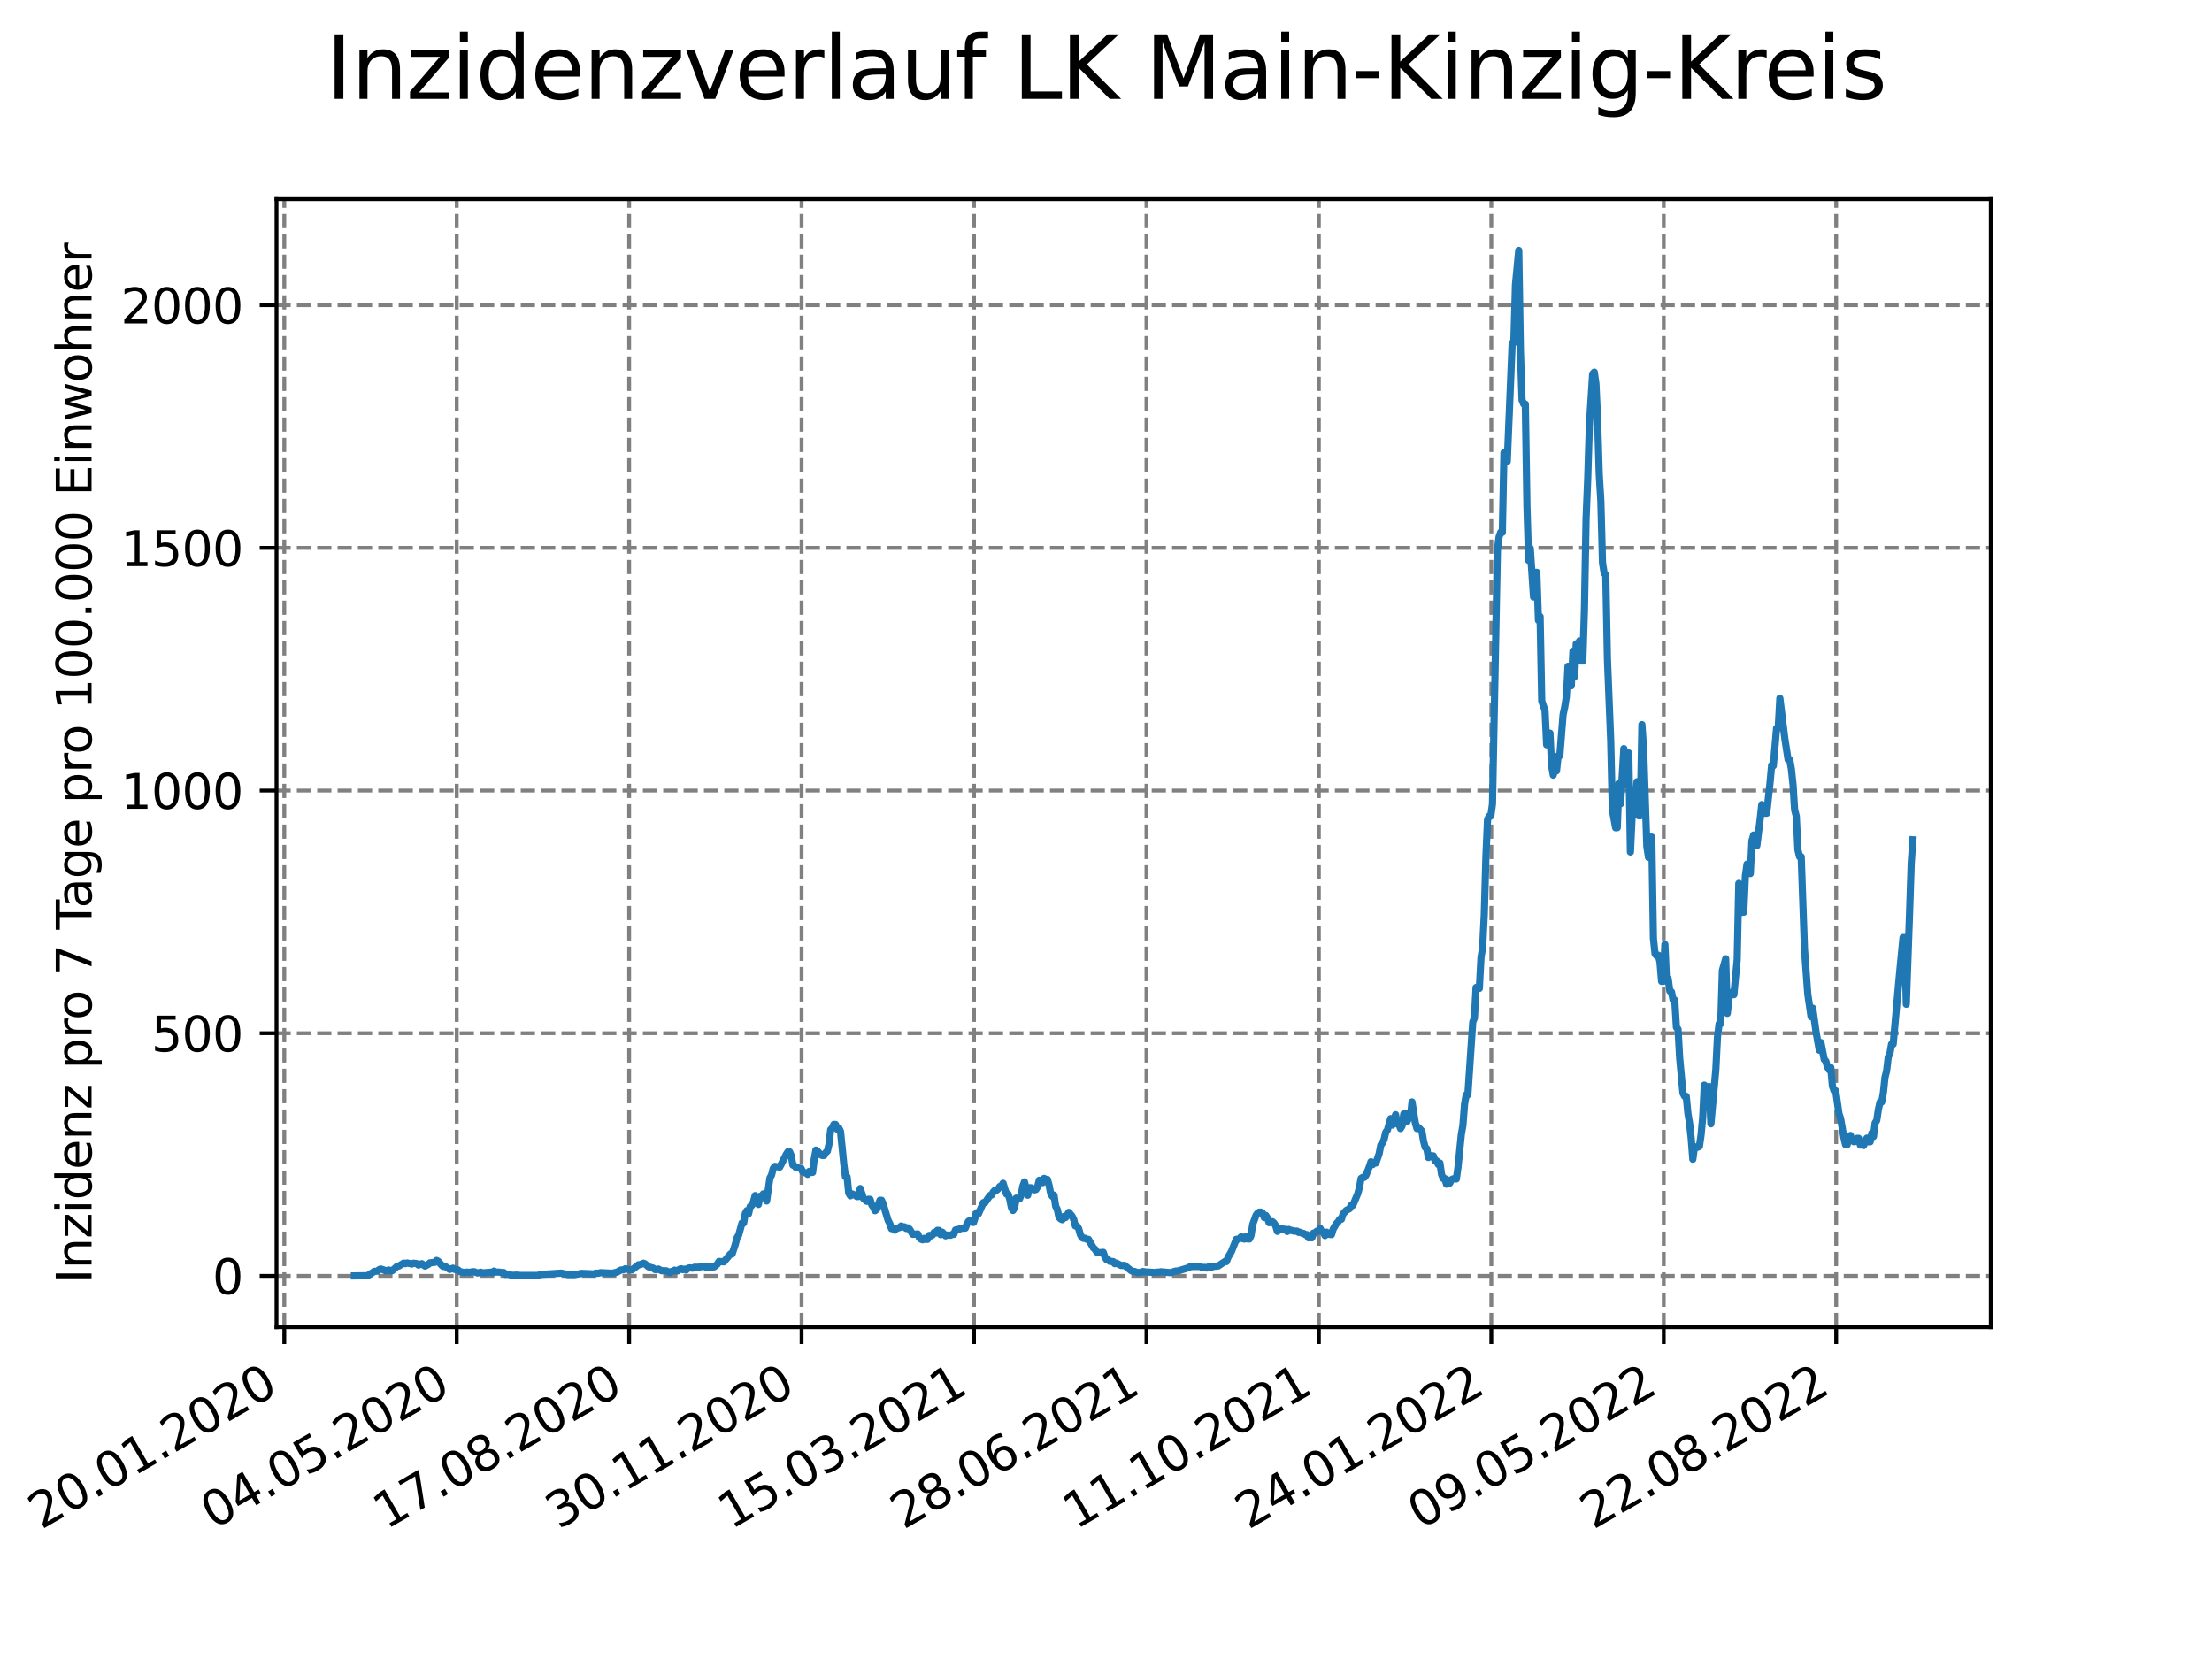 <?xml version="1.0" encoding="utf-8" standalone="no"?>
<!DOCTYPE svg PUBLIC "-//W3C//DTD SVG 1.1//EN"
  "http://www.w3.org/Graphics/SVG/1.1/DTD/svg11.dtd">
<svg xmlns:xlink="http://www.w3.org/1999/xlink" width="460.8pt" height="345.6pt" viewBox="0 0 460.8 345.6" xmlns="http://www.w3.org/2000/svg" version="1.1">
 <defs>
  <style type="text/css">*{stroke-linejoin: round; stroke-linecap: butt}</style>
 </defs>
 <g id="figure_1">
  <g id="patch_1">
   <path d="M 0 345.6 
L 460.8 345.6 
L 460.8 0 
L 0 0 
z
" style="fill: #ffffff"/>
  </g>
  <g id="axes_1">
   <g id="patch_2">
    <path d="M 57.6 276.48 
L 414.72 276.48 
L 414.72 41.472 
L 57.6 41.472 
z
" style="fill: #ffffff"/>
   </g>
   <g id="matplotlib.axis_1">
    <g id="xtick_1">
     <g id="line2d_1">
      <path d="M 59.222 276.48 
L 59.222 41.472 
" clip-path="url(#pcf0bf8d768)" style="fill: none; stroke-dasharray: 2.96,1.28; stroke-dashoffset: 0; stroke: #808080; stroke-width: 0.8"/>
     </g>
     <g id="line2d_2">
      <defs>
       <path id="me03196c06f" d="M 0 0 
L 0 3.5 
" style="stroke: #000000; stroke-width: 0.8"/>
      </defs>
      <g>
       <use xlink:href="#me03196c06f" x="59.222" y="276.48" style="stroke: #000000; stroke-width: 0.8"/>
      </g>
     </g>
     <g id="text_1">
      <!-- 20.01.2020 -->
      <g transform="translate(8.597 318.689) rotate(-30) scale(0.1 -0.1)">
       <defs>
        <path id="DejaVuSans-32" d="M 1228 531 
L 3431 531 
L 3431 0 
L 469 0 
L 469 531 
Q 828 903 1448 1529 
Q 2069 2156 2228 2338 
Q 2531 2678 2651 2914 
Q 2772 3150 2772 3378 
Q 2772 3750 2511 3984 
Q 2250 4219 1831 4219 
Q 1534 4219 1204 4116 
Q 875 4013 500 3803 
L 500 4441 
Q 881 4594 1212 4672 
Q 1544 4750 1819 4750 
Q 2544 4750 2975 4387 
Q 3406 4025 3406 3419 
Q 3406 3131 3298 2873 
Q 3191 2616 2906 2266 
Q 2828 2175 2409 1742 
Q 1991 1309 1228 531 
z
" transform="scale(0.016)"/>
        <path id="DejaVuSans-30" d="M 2034 4250 
Q 1547 4250 1301 3770 
Q 1056 3291 1056 2328 
Q 1056 1369 1301 889 
Q 1547 409 2034 409 
Q 2525 409 2770 889 
Q 3016 1369 3016 2328 
Q 3016 3291 2770 3770 
Q 2525 4250 2034 4250 
z
M 2034 4750 
Q 2819 4750 3233 4129 
Q 3647 3509 3647 2328 
Q 3647 1150 3233 529 
Q 2819 -91 2034 -91 
Q 1250 -91 836 529 
Q 422 1150 422 2328 
Q 422 3509 836 4129 
Q 1250 4750 2034 4750 
z
" transform="scale(0.016)"/>
        <path id="DejaVuSans-2e" d="M 684 794 
L 1344 794 
L 1344 0 
L 684 0 
L 684 794 
z
" transform="scale(0.016)"/>
        <path id="DejaVuSans-31" d="M 794 531 
L 1825 531 
L 1825 4091 
L 703 3866 
L 703 4441 
L 1819 4666 
L 2450 4666 
L 2450 531 
L 3481 531 
L 3481 0 
L 794 0 
L 794 531 
z
" transform="scale(0.016)"/>
       </defs>
       <use xlink:href="#DejaVuSans-32"/>
       <use xlink:href="#DejaVuSans-30" x="63.623"/>
       <use xlink:href="#DejaVuSans-2e" x="127.246"/>
       <use xlink:href="#DejaVuSans-30" x="159.033"/>
       <use xlink:href="#DejaVuSans-31" x="222.656"/>
       <use xlink:href="#DejaVuSans-2e" x="286.279"/>
       <use xlink:href="#DejaVuSans-32" x="318.066"/>
       <use xlink:href="#DejaVuSans-30" x="381.689"/>
       <use xlink:href="#DejaVuSans-32" x="445.312"/>
       <use xlink:href="#DejaVuSans-30" x="508.936"/>
      </g>
     </g>
    </g>
    <g id="xtick_2">
     <g id="line2d_3">
      <path d="M 95.143 276.48 
L 95.143 41.472 
" clip-path="url(#pcf0bf8d768)" style="fill: none; stroke-dasharray: 2.96,1.28; stroke-dashoffset: 0; stroke: #808080; stroke-width: 0.8"/>
     </g>
     <g id="line2d_4">
      <g>
       <use xlink:href="#me03196c06f" x="95.143" y="276.48" style="stroke: #000000; stroke-width: 0.8"/>
      </g>
     </g>
     <g id="text_2">
      <!-- 04.05.2020 -->
      <g transform="translate(44.518 318.689) rotate(-30) scale(0.1 -0.1)">
       <defs>
        <path id="DejaVuSans-34" d="M 2419 4116 
L 825 1625 
L 2419 1625 
L 2419 4116 
z
M 2253 4666 
L 3047 4666 
L 3047 1625 
L 3713 1625 
L 3713 1100 
L 3047 1100 
L 3047 0 
L 2419 0 
L 2419 1100 
L 313 1100 
L 313 1709 
L 2253 4666 
z
" transform="scale(0.016)"/>
        <path id="DejaVuSans-35" d="M 691 4666 
L 3169 4666 
L 3169 4134 
L 1269 4134 
L 1269 2991 
Q 1406 3038 1543 3061 
Q 1681 3084 1819 3084 
Q 2600 3084 3056 2656 
Q 3513 2228 3513 1497 
Q 3513 744 3044 326 
Q 2575 -91 1722 -91 
Q 1428 -91 1123 -41 
Q 819 9 494 109 
L 494 744 
Q 775 591 1075 516 
Q 1375 441 1709 441 
Q 2250 441 2565 725 
Q 2881 1009 2881 1497 
Q 2881 1984 2565 2268 
Q 2250 2553 1709 2553 
Q 1456 2553 1204 2497 
Q 953 2441 691 2322 
L 691 4666 
z
" transform="scale(0.016)"/>
       </defs>
       <use xlink:href="#DejaVuSans-30"/>
       <use xlink:href="#DejaVuSans-34" x="63.623"/>
       <use xlink:href="#DejaVuSans-2e" x="127.246"/>
       <use xlink:href="#DejaVuSans-30" x="159.033"/>
       <use xlink:href="#DejaVuSans-35" x="222.656"/>
       <use xlink:href="#DejaVuSans-2e" x="286.279"/>
       <use xlink:href="#DejaVuSans-32" x="318.066"/>
       <use xlink:href="#DejaVuSans-30" x="381.689"/>
       <use xlink:href="#DejaVuSans-32" x="445.312"/>
       <use xlink:href="#DejaVuSans-30" x="508.936"/>
      </g>
     </g>
    </g>
    <g id="xtick_3">
     <g id="line2d_5">
      <path d="M 131.063 276.48 
L 131.063 41.472 
" clip-path="url(#pcf0bf8d768)" style="fill: none; stroke-dasharray: 2.96,1.28; stroke-dashoffset: 0; stroke: #808080; stroke-width: 0.8"/>
     </g>
     <g id="line2d_6">
      <g>
       <use xlink:href="#me03196c06f" x="131.063" y="276.48" style="stroke: #000000; stroke-width: 0.8"/>
      </g>
     </g>
     <g id="text_3">
      <!-- 17.08.2020 -->
      <g transform="translate(80.438 318.689) rotate(-30) scale(0.1 -0.1)">
       <defs>
        <path id="DejaVuSans-37" d="M 525 4666 
L 3525 4666 
L 3525 4397 
L 1831 0 
L 1172 0 
L 2766 4134 
L 525 4134 
L 525 4666 
z
" transform="scale(0.016)"/>
        <path id="DejaVuSans-38" d="M 2034 2216 
Q 1584 2216 1326 1975 
Q 1069 1734 1069 1313 
Q 1069 891 1326 650 
Q 1584 409 2034 409 
Q 2484 409 2743 651 
Q 3003 894 3003 1313 
Q 3003 1734 2745 1975 
Q 2488 2216 2034 2216 
z
M 1403 2484 
Q 997 2584 770 2862 
Q 544 3141 544 3541 
Q 544 4100 942 4425 
Q 1341 4750 2034 4750 
Q 2731 4750 3128 4425 
Q 3525 4100 3525 3541 
Q 3525 3141 3298 2862 
Q 3072 2584 2669 2484 
Q 3125 2378 3379 2068 
Q 3634 1759 3634 1313 
Q 3634 634 3220 271 
Q 2806 -91 2034 -91 
Q 1263 -91 848 271 
Q 434 634 434 1313 
Q 434 1759 690 2068 
Q 947 2378 1403 2484 
z
M 1172 3481 
Q 1172 3119 1398 2916 
Q 1625 2713 2034 2713 
Q 2441 2713 2670 2916 
Q 2900 3119 2900 3481 
Q 2900 3844 2670 4047 
Q 2441 4250 2034 4250 
Q 1625 4250 1398 4047 
Q 1172 3844 1172 3481 
z
" transform="scale(0.016)"/>
       </defs>
       <use xlink:href="#DejaVuSans-31"/>
       <use xlink:href="#DejaVuSans-37" x="63.623"/>
       <use xlink:href="#DejaVuSans-2e" x="127.246"/>
       <use xlink:href="#DejaVuSans-30" x="159.033"/>
       <use xlink:href="#DejaVuSans-38" x="222.656"/>
       <use xlink:href="#DejaVuSans-2e" x="286.279"/>
       <use xlink:href="#DejaVuSans-32" x="318.066"/>
       <use xlink:href="#DejaVuSans-30" x="381.689"/>
       <use xlink:href="#DejaVuSans-32" x="445.312"/>
       <use xlink:href="#DejaVuSans-30" x="508.936"/>
      </g>
     </g>
    </g>
    <g id="xtick_4">
     <g id="line2d_7">
      <path d="M 166.984 276.48 
L 166.984 41.472 
" clip-path="url(#pcf0bf8d768)" style="fill: none; stroke-dasharray: 2.96,1.28; stroke-dashoffset: 0; stroke: #808080; stroke-width: 0.8"/>
     </g>
     <g id="line2d_8">
      <g>
       <use xlink:href="#me03196c06f" x="166.984" y="276.48" style="stroke: #000000; stroke-width: 0.8"/>
      </g>
     </g>
     <g id="text_4">
      <!-- 30.11.2020 -->
      <g transform="translate(116.359 318.689) rotate(-30) scale(0.1 -0.1)">
       <defs>
        <path id="DejaVuSans-33" d="M 2597 2516 
Q 3050 2419 3304 2112 
Q 3559 1806 3559 1356 
Q 3559 666 3084 287 
Q 2609 -91 1734 -91 
Q 1441 -91 1130 -33 
Q 819 25 488 141 
L 488 750 
Q 750 597 1062 519 
Q 1375 441 1716 441 
Q 2309 441 2620 675 
Q 2931 909 2931 1356 
Q 2931 1769 2642 2001 
Q 2353 2234 1838 2234 
L 1294 2234 
L 1294 2753 
L 1863 2753 
Q 2328 2753 2575 2939 
Q 2822 3125 2822 3475 
Q 2822 3834 2567 4026 
Q 2313 4219 1838 4219 
Q 1578 4219 1281 4162 
Q 984 4106 628 3988 
L 628 4550 
Q 988 4650 1302 4700 
Q 1616 4750 1894 4750 
Q 2613 4750 3031 4423 
Q 3450 4097 3450 3541 
Q 3450 3153 3228 2886 
Q 3006 2619 2597 2516 
z
" transform="scale(0.016)"/>
       </defs>
       <use xlink:href="#DejaVuSans-33"/>
       <use xlink:href="#DejaVuSans-30" x="63.623"/>
       <use xlink:href="#DejaVuSans-2e" x="127.246"/>
       <use xlink:href="#DejaVuSans-31" x="159.033"/>
       <use xlink:href="#DejaVuSans-31" x="222.656"/>
       <use xlink:href="#DejaVuSans-2e" x="286.279"/>
       <use xlink:href="#DejaVuSans-32" x="318.066"/>
       <use xlink:href="#DejaVuSans-30" x="381.689"/>
       <use xlink:href="#DejaVuSans-32" x="445.312"/>
       <use xlink:href="#DejaVuSans-30" x="508.936"/>
      </g>
     </g>
    </g>
    <g id="xtick_5">
     <g id="line2d_9">
      <path d="M 202.905 276.48 
L 202.905 41.472 
" clip-path="url(#pcf0bf8d768)" style="fill: none; stroke-dasharray: 2.96,1.28; stroke-dashoffset: 0; stroke: #808080; stroke-width: 0.8"/>
     </g>
     <g id="line2d_10">
      <g>
       <use xlink:href="#me03196c06f" x="202.905" y="276.48" style="stroke: #000000; stroke-width: 0.8"/>
      </g>
     </g>
     <g id="text_5">
      <!-- 15.03.2021 -->
      <g transform="translate(152.28 318.689) rotate(-30) scale(0.1 -0.1)">
       <use xlink:href="#DejaVuSans-31"/>
       <use xlink:href="#DejaVuSans-35" x="63.623"/>
       <use xlink:href="#DejaVuSans-2e" x="127.246"/>
       <use xlink:href="#DejaVuSans-30" x="159.033"/>
       <use xlink:href="#DejaVuSans-33" x="222.656"/>
       <use xlink:href="#DejaVuSans-2e" x="286.279"/>
       <use xlink:href="#DejaVuSans-32" x="318.066"/>
       <use xlink:href="#DejaVuSans-30" x="381.689"/>
       <use xlink:href="#DejaVuSans-32" x="445.312"/>
       <use xlink:href="#DejaVuSans-31" x="508.936"/>
      </g>
     </g>
    </g>
    <g id="xtick_6">
     <g id="line2d_11">
      <path d="M 238.826 276.48 
L 238.826 41.472 
" clip-path="url(#pcf0bf8d768)" style="fill: none; stroke-dasharray: 2.96,1.28; stroke-dashoffset: 0; stroke: #808080; stroke-width: 0.8"/>
     </g>
     <g id="line2d_12">
      <g>
       <use xlink:href="#me03196c06f" x="238.826" y="276.48" style="stroke: #000000; stroke-width: 0.8"/>
      </g>
     </g>
     <g id="text_6">
      <!-- 28.06.2021 -->
      <g transform="translate(188.2 318.689) rotate(-30) scale(0.1 -0.1)">
       <defs>
        <path id="DejaVuSans-36" d="M 2113 2584 
Q 1688 2584 1439 2293 
Q 1191 2003 1191 1497 
Q 1191 994 1439 701 
Q 1688 409 2113 409 
Q 2538 409 2786 701 
Q 3034 994 3034 1497 
Q 3034 2003 2786 2293 
Q 2538 2584 2113 2584 
z
M 3366 4563 
L 3366 3988 
Q 3128 4100 2886 4159 
Q 2644 4219 2406 4219 
Q 1781 4219 1451 3797 
Q 1122 3375 1075 2522 
Q 1259 2794 1537 2939 
Q 1816 3084 2150 3084 
Q 2853 3084 3261 2657 
Q 3669 2231 3669 1497 
Q 3669 778 3244 343 
Q 2819 -91 2113 -91 
Q 1303 -91 875 529 
Q 447 1150 447 2328 
Q 447 3434 972 4092 
Q 1497 4750 2381 4750 
Q 2619 4750 2861 4703 
Q 3103 4656 3366 4563 
z
" transform="scale(0.016)"/>
       </defs>
       <use xlink:href="#DejaVuSans-32"/>
       <use xlink:href="#DejaVuSans-38" x="63.623"/>
       <use xlink:href="#DejaVuSans-2e" x="127.246"/>
       <use xlink:href="#DejaVuSans-30" x="159.033"/>
       <use xlink:href="#DejaVuSans-36" x="222.656"/>
       <use xlink:href="#DejaVuSans-2e" x="286.279"/>
       <use xlink:href="#DejaVuSans-32" x="318.066"/>
       <use xlink:href="#DejaVuSans-30" x="381.689"/>
       <use xlink:href="#DejaVuSans-32" x="445.312"/>
       <use xlink:href="#DejaVuSans-31" x="508.936"/>
      </g>
     </g>
    </g>
    <g id="xtick_7">
     <g id="line2d_13">
      <path d="M 274.746 276.48 
L 274.746 41.472 
" clip-path="url(#pcf0bf8d768)" style="fill: none; stroke-dasharray: 2.96,1.28; stroke-dashoffset: 0; stroke: #808080; stroke-width: 0.8"/>
     </g>
     <g id="line2d_14">
      <g>
       <use xlink:href="#me03196c06f" x="274.746" y="276.48" style="stroke: #000000; stroke-width: 0.8"/>
      </g>
     </g>
     <g id="text_7">
      <!-- 11.10.2021 -->
      <g transform="translate(224.121 318.689) rotate(-30) scale(0.1 -0.1)">
       <use xlink:href="#DejaVuSans-31"/>
       <use xlink:href="#DejaVuSans-31" x="63.623"/>
       <use xlink:href="#DejaVuSans-2e" x="127.246"/>
       <use xlink:href="#DejaVuSans-31" x="159.033"/>
       <use xlink:href="#DejaVuSans-30" x="222.656"/>
       <use xlink:href="#DejaVuSans-2e" x="286.279"/>
       <use xlink:href="#DejaVuSans-32" x="318.066"/>
       <use xlink:href="#DejaVuSans-30" x="381.689"/>
       <use xlink:href="#DejaVuSans-32" x="445.312"/>
       <use xlink:href="#DejaVuSans-31" x="508.936"/>
      </g>
     </g>
    </g>
    <g id="xtick_8">
     <g id="line2d_15">
      <path d="M 310.667 276.48 
L 310.667 41.472 
" clip-path="url(#pcf0bf8d768)" style="fill: none; stroke-dasharray: 2.96,1.28; stroke-dashoffset: 0; stroke: #808080; stroke-width: 0.8"/>
     </g>
     <g id="line2d_16">
      <g>
       <use xlink:href="#me03196c06f" x="310.667" y="276.48" style="stroke: #000000; stroke-width: 0.8"/>
      </g>
     </g>
     <g id="text_8">
      <!-- 24.01.2022 -->
      <g transform="translate(260.042 318.689) rotate(-30) scale(0.1 -0.1)">
       <use xlink:href="#DejaVuSans-32"/>
       <use xlink:href="#DejaVuSans-34" x="63.623"/>
       <use xlink:href="#DejaVuSans-2e" x="127.246"/>
       <use xlink:href="#DejaVuSans-30" x="159.033"/>
       <use xlink:href="#DejaVuSans-31" x="222.656"/>
       <use xlink:href="#DejaVuSans-2e" x="286.279"/>
       <use xlink:href="#DejaVuSans-32" x="318.066"/>
       <use xlink:href="#DejaVuSans-30" x="381.689"/>
       <use xlink:href="#DejaVuSans-32" x="445.312"/>
       <use xlink:href="#DejaVuSans-32" x="508.936"/>
      </g>
     </g>
    </g>
    <g id="xtick_9">
     <g id="line2d_17">
      <path d="M 346.588 276.48 
L 346.588 41.472 
" clip-path="url(#pcf0bf8d768)" style="fill: none; stroke-dasharray: 2.96,1.28; stroke-dashoffset: 0; stroke: #808080; stroke-width: 0.8"/>
     </g>
     <g id="line2d_18">
      <g>
       <use xlink:href="#me03196c06f" x="346.588" y="276.48" style="stroke: #000000; stroke-width: 0.8"/>
      </g>
     </g>
     <g id="text_9">
      <!-- 09.05.2022 -->
      <g transform="translate(295.962 318.689) rotate(-30) scale(0.1 -0.1)">
       <defs>
        <path id="DejaVuSans-39" d="M 703 97 
L 703 672 
Q 941 559 1184 500 
Q 1428 441 1663 441 
Q 2288 441 2617 861 
Q 2947 1281 2994 2138 
Q 2813 1869 2534 1725 
Q 2256 1581 1919 1581 
Q 1219 1581 811 2004 
Q 403 2428 403 3163 
Q 403 3881 828 4315 
Q 1253 4750 1959 4750 
Q 2769 4750 3195 4129 
Q 3622 3509 3622 2328 
Q 3622 1225 3098 567 
Q 2575 -91 1691 -91 
Q 1453 -91 1209 -44 
Q 966 3 703 97 
z
M 1959 2075 
Q 2384 2075 2632 2365 
Q 2881 2656 2881 3163 
Q 2881 3666 2632 3958 
Q 2384 4250 1959 4250 
Q 1534 4250 1286 3958 
Q 1038 3666 1038 3163 
Q 1038 2656 1286 2365 
Q 1534 2075 1959 2075 
z
" transform="scale(0.016)"/>
       </defs>
       <use xlink:href="#DejaVuSans-30"/>
       <use xlink:href="#DejaVuSans-39" x="63.623"/>
       <use xlink:href="#DejaVuSans-2e" x="127.246"/>
       <use xlink:href="#DejaVuSans-30" x="159.033"/>
       <use xlink:href="#DejaVuSans-35" x="222.656"/>
       <use xlink:href="#DejaVuSans-2e" x="286.279"/>
       <use xlink:href="#DejaVuSans-32" x="318.066"/>
       <use xlink:href="#DejaVuSans-30" x="381.689"/>
       <use xlink:href="#DejaVuSans-32" x="445.312"/>
       <use xlink:href="#DejaVuSans-32" x="508.936"/>
      </g>
     </g>
    </g>
    <g id="xtick_10">
     <g id="line2d_19">
      <path d="M 382.508 276.48 
L 382.508 41.472 
" clip-path="url(#pcf0bf8d768)" style="fill: none; stroke-dasharray: 2.96,1.28; stroke-dashoffset: 0; stroke: #808080; stroke-width: 0.8"/>
     </g>
     <g id="line2d_20">
      <g>
       <use xlink:href="#me03196c06f" x="382.508" y="276.48" style="stroke: #000000; stroke-width: 0.8"/>
      </g>
     </g>
     <g id="text_10">
      <!-- 22.08.2022 -->
      <g transform="translate(331.883 318.689) rotate(-30) scale(0.1 -0.1)">
       <use xlink:href="#DejaVuSans-32"/>
       <use xlink:href="#DejaVuSans-32" x="63.623"/>
       <use xlink:href="#DejaVuSans-2e" x="127.246"/>
       <use xlink:href="#DejaVuSans-30" x="159.033"/>
       <use xlink:href="#DejaVuSans-38" x="222.656"/>
       <use xlink:href="#DejaVuSans-2e" x="286.279"/>
       <use xlink:href="#DejaVuSans-32" x="318.066"/>
       <use xlink:href="#DejaVuSans-30" x="381.689"/>
       <use xlink:href="#DejaVuSans-32" x="445.312"/>
       <use xlink:href="#DejaVuSans-32" x="508.936"/>
      </g>
     </g>
    </g>
   </g>
   <g id="matplotlib.axis_2">
    <g id="ytick_1">
     <g id="line2d_21">
      <path d="M 57.6 265.798 
L 414.72 265.798 
" clip-path="url(#pcf0bf8d768)" style="fill: none; stroke-dasharray: 2.96,1.28; stroke-dashoffset: 0; stroke: #808080; stroke-width: 0.8"/>
     </g>
     <g id="line2d_22">
      <defs>
       <path id="m24368af346" d="M 0 0 
L -3.5 0 
" style="stroke: #000000; stroke-width: 0.8"/>
      </defs>
      <g>
       <use xlink:href="#m24368af346" x="57.6" y="265.798" style="stroke: #000000; stroke-width: 0.8"/>
      </g>
     </g>
     <g id="text_11">
      <!-- 0 -->
      <g transform="translate(44.237 269.597) scale(0.1 -0.1)">
       <use xlink:href="#DejaVuSans-30"/>
      </g>
     </g>
    </g>
    <g id="ytick_2">
     <g id="line2d_23">
      <path d="M 57.6 215.242 
L 414.72 215.242 
" clip-path="url(#pcf0bf8d768)" style="fill: none; stroke-dasharray: 2.96,1.28; stroke-dashoffset: 0; stroke: #808080; stroke-width: 0.8"/>
     </g>
     <g id="line2d_24">
      <g>
       <use xlink:href="#m24368af346" x="57.6" y="215.242" style="stroke: #000000; stroke-width: 0.8"/>
      </g>
     </g>
     <g id="text_12">
      <!-- 500 -->
      <g transform="translate(31.512 219.041) scale(0.1 -0.1)">
       <use xlink:href="#DejaVuSans-35"/>
       <use xlink:href="#DejaVuSans-30" x="63.623"/>
       <use xlink:href="#DejaVuSans-30" x="127.246"/>
      </g>
     </g>
    </g>
    <g id="ytick_3">
     <g id="line2d_25">
      <path d="M 57.6 164.686 
L 414.72 164.686 
" clip-path="url(#pcf0bf8d768)" style="fill: none; stroke-dasharray: 2.96,1.28; stroke-dashoffset: 0; stroke: #808080; stroke-width: 0.8"/>
     </g>
     <g id="line2d_26">
      <g>
       <use xlink:href="#m24368af346" x="57.6" y="164.686" style="stroke: #000000; stroke-width: 0.8"/>
      </g>
     </g>
     <g id="text_13">
      <!-- 1000 -->
      <g transform="translate(25.15 168.485) scale(0.1 -0.1)">
       <use xlink:href="#DejaVuSans-31"/>
       <use xlink:href="#DejaVuSans-30" x="63.623"/>
       <use xlink:href="#DejaVuSans-30" x="127.246"/>
       <use xlink:href="#DejaVuSans-30" x="190.869"/>
      </g>
     </g>
    </g>
    <g id="ytick_4">
     <g id="line2d_27">
      <path d="M 57.6 114.13 
L 414.72 114.13 
" clip-path="url(#pcf0bf8d768)" style="fill: none; stroke-dasharray: 2.96,1.28; stroke-dashoffset: 0; stroke: #808080; stroke-width: 0.8"/>
     </g>
     <g id="line2d_28">
      <g>
       <use xlink:href="#m24368af346" x="57.6" y="114.13" style="stroke: #000000; stroke-width: 0.8"/>
      </g>
     </g>
     <g id="text_14">
      <!-- 1500 -->
      <g transform="translate(25.15 117.929) scale(0.1 -0.1)">
       <use xlink:href="#DejaVuSans-31"/>
       <use xlink:href="#DejaVuSans-35" x="63.623"/>
       <use xlink:href="#DejaVuSans-30" x="127.246"/>
       <use xlink:href="#DejaVuSans-30" x="190.869"/>
      </g>
     </g>
    </g>
    <g id="ytick_5">
     <g id="line2d_29">
      <path d="M 57.6 63.574 
L 414.72 63.574 
" clip-path="url(#pcf0bf8d768)" style="fill: none; stroke-dasharray: 2.96,1.28; stroke-dashoffset: 0; stroke: #808080; stroke-width: 0.8"/>
     </g>
     <g id="line2d_30">
      <g>
       <use xlink:href="#m24368af346" x="57.6" y="63.574" style="stroke: #000000; stroke-width: 0.8"/>
      </g>
     </g>
     <g id="text_15">
      <!-- 2000 -->
      <g transform="translate(25.15 67.373) scale(0.1 -0.1)">
       <use xlink:href="#DejaVuSans-32"/>
       <use xlink:href="#DejaVuSans-30" x="63.623"/>
       <use xlink:href="#DejaVuSans-30" x="127.246"/>
       <use xlink:href="#DejaVuSans-30" x="190.869"/>
      </g>
     </g>
    </g>
    <g id="text_16">
     <!-- Inzidenz pro 7 Tage pro 100.000 Einwohner -->
     <g transform="translate(19.07 267.301) rotate(-90) scale(0.1 -0.1)">
      <defs>
       <path id="DejaVuSans-49" d="M 628 4666 
L 1259 4666 
L 1259 0 
L 628 0 
L 628 4666 
z
" transform="scale(0.016)"/>
       <path id="DejaVuSans-6e" d="M 3513 2113 
L 3513 0 
L 2938 0 
L 2938 2094 
Q 2938 2591 2744 2837 
Q 2550 3084 2163 3084 
Q 1697 3084 1428 2787 
Q 1159 2491 1159 1978 
L 1159 0 
L 581 0 
L 581 3500 
L 1159 3500 
L 1159 2956 
Q 1366 3272 1645 3428 
Q 1925 3584 2291 3584 
Q 2894 3584 3203 3211 
Q 3513 2838 3513 2113 
z
" transform="scale(0.016)"/>
       <path id="DejaVuSans-7a" d="M 353 3500 
L 3084 3500 
L 3084 2975 
L 922 459 
L 3084 459 
L 3084 0 
L 275 0 
L 275 525 
L 2438 3041 
L 353 3041 
L 353 3500 
z
" transform="scale(0.016)"/>
       <path id="DejaVuSans-69" d="M 603 3500 
L 1178 3500 
L 1178 0 
L 603 0 
L 603 3500 
z
M 603 4863 
L 1178 4863 
L 1178 4134 
L 603 4134 
L 603 4863 
z
" transform="scale(0.016)"/>
       <path id="DejaVuSans-64" d="M 2906 2969 
L 2906 4863 
L 3481 4863 
L 3481 0 
L 2906 0 
L 2906 525 
Q 2725 213 2448 61 
Q 2172 -91 1784 -91 
Q 1150 -91 751 415 
Q 353 922 353 1747 
Q 353 2572 751 3078 
Q 1150 3584 1784 3584 
Q 2172 3584 2448 3432 
Q 2725 3281 2906 2969 
z
M 947 1747 
Q 947 1113 1208 752 
Q 1469 391 1925 391 
Q 2381 391 2643 752 
Q 2906 1113 2906 1747 
Q 2906 2381 2643 2742 
Q 2381 3103 1925 3103 
Q 1469 3103 1208 2742 
Q 947 2381 947 1747 
z
" transform="scale(0.016)"/>
       <path id="DejaVuSans-65" d="M 3597 1894 
L 3597 1613 
L 953 1613 
Q 991 1019 1311 708 
Q 1631 397 2203 397 
Q 2534 397 2845 478 
Q 3156 559 3463 722 
L 3463 178 
Q 3153 47 2828 -22 
Q 2503 -91 2169 -91 
Q 1331 -91 842 396 
Q 353 884 353 1716 
Q 353 2575 817 3079 
Q 1281 3584 2069 3584 
Q 2775 3584 3186 3129 
Q 3597 2675 3597 1894 
z
M 3022 2063 
Q 3016 2534 2758 2815 
Q 2500 3097 2075 3097 
Q 1594 3097 1305 2825 
Q 1016 2553 972 2059 
L 3022 2063 
z
" transform="scale(0.016)"/>
       <path id="DejaVuSans-20" transform="scale(0.016)"/>
       <path id="DejaVuSans-70" d="M 1159 525 
L 1159 -1331 
L 581 -1331 
L 581 3500 
L 1159 3500 
L 1159 2969 
Q 1341 3281 1617 3432 
Q 1894 3584 2278 3584 
Q 2916 3584 3314 3078 
Q 3713 2572 3713 1747 
Q 3713 922 3314 415 
Q 2916 -91 2278 -91 
Q 1894 -91 1617 61 
Q 1341 213 1159 525 
z
M 3116 1747 
Q 3116 2381 2855 2742 
Q 2594 3103 2138 3103 
Q 1681 3103 1420 2742 
Q 1159 2381 1159 1747 
Q 1159 1113 1420 752 
Q 1681 391 2138 391 
Q 2594 391 2855 752 
Q 3116 1113 3116 1747 
z
" transform="scale(0.016)"/>
       <path id="DejaVuSans-72" d="M 2631 2963 
Q 2534 3019 2420 3045 
Q 2306 3072 2169 3072 
Q 1681 3072 1420 2755 
Q 1159 2438 1159 1844 
L 1159 0 
L 581 0 
L 581 3500 
L 1159 3500 
L 1159 2956 
Q 1341 3275 1631 3429 
Q 1922 3584 2338 3584 
Q 2397 3584 2469 3576 
Q 2541 3569 2628 3553 
L 2631 2963 
z
" transform="scale(0.016)"/>
       <path id="DejaVuSans-6f" d="M 1959 3097 
Q 1497 3097 1228 2736 
Q 959 2375 959 1747 
Q 959 1119 1226 758 
Q 1494 397 1959 397 
Q 2419 397 2687 759 
Q 2956 1122 2956 1747 
Q 2956 2369 2687 2733 
Q 2419 3097 1959 3097 
z
M 1959 3584 
Q 2709 3584 3137 3096 
Q 3566 2609 3566 1747 
Q 3566 888 3137 398 
Q 2709 -91 1959 -91 
Q 1206 -91 779 398 
Q 353 888 353 1747 
Q 353 2609 779 3096 
Q 1206 3584 1959 3584 
z
" transform="scale(0.016)"/>
       <path id="DejaVuSans-54" d="M -19 4666 
L 3928 4666 
L 3928 4134 
L 2272 4134 
L 2272 0 
L 1638 0 
L 1638 4134 
L -19 4134 
L -19 4666 
z
" transform="scale(0.016)"/>
       <path id="DejaVuSans-61" d="M 2194 1759 
Q 1497 1759 1228 1600 
Q 959 1441 959 1056 
Q 959 750 1161 570 
Q 1363 391 1709 391 
Q 2188 391 2477 730 
Q 2766 1069 2766 1631 
L 2766 1759 
L 2194 1759 
z
M 3341 1997 
L 3341 0 
L 2766 0 
L 2766 531 
Q 2569 213 2275 61 
Q 1981 -91 1556 -91 
Q 1019 -91 701 211 
Q 384 513 384 1019 
Q 384 1609 779 1909 
Q 1175 2209 1959 2209 
L 2766 2209 
L 2766 2266 
Q 2766 2663 2505 2880 
Q 2244 3097 1772 3097 
Q 1472 3097 1187 3025 
Q 903 2953 641 2809 
L 641 3341 
Q 956 3463 1253 3523 
Q 1550 3584 1831 3584 
Q 2591 3584 2966 3190 
Q 3341 2797 3341 1997 
z
" transform="scale(0.016)"/>
       <path id="DejaVuSans-67" d="M 2906 1791 
Q 2906 2416 2648 2759 
Q 2391 3103 1925 3103 
Q 1463 3103 1205 2759 
Q 947 2416 947 1791 
Q 947 1169 1205 825 
Q 1463 481 1925 481 
Q 2391 481 2648 825 
Q 2906 1169 2906 1791 
z
M 3481 434 
Q 3481 -459 3084 -895 
Q 2688 -1331 1869 -1331 
Q 1566 -1331 1297 -1286 
Q 1028 -1241 775 -1147 
L 775 -588 
Q 1028 -725 1275 -790 
Q 1522 -856 1778 -856 
Q 2344 -856 2625 -561 
Q 2906 -266 2906 331 
L 2906 616 
Q 2728 306 2450 153 
Q 2172 0 1784 0 
Q 1141 0 747 490 
Q 353 981 353 1791 
Q 353 2603 747 3093 
Q 1141 3584 1784 3584 
Q 2172 3584 2450 3431 
Q 2728 3278 2906 2969 
L 2906 3500 
L 3481 3500 
L 3481 434 
z
" transform="scale(0.016)"/>
       <path id="DejaVuSans-45" d="M 628 4666 
L 3578 4666 
L 3578 4134 
L 1259 4134 
L 1259 2753 
L 3481 2753 
L 3481 2222 
L 1259 2222 
L 1259 531 
L 3634 531 
L 3634 0 
L 628 0 
L 628 4666 
z
" transform="scale(0.016)"/>
       <path id="DejaVuSans-77" d="M 269 3500 
L 844 3500 
L 1563 769 
L 2278 3500 
L 2956 3500 
L 3675 769 
L 4391 3500 
L 4966 3500 
L 4050 0 
L 3372 0 
L 2619 2869 
L 1863 0 
L 1184 0 
L 269 3500 
z
" transform="scale(0.016)"/>
       <path id="DejaVuSans-68" d="M 3513 2113 
L 3513 0 
L 2938 0 
L 2938 2094 
Q 2938 2591 2744 2837 
Q 2550 3084 2163 3084 
Q 1697 3084 1428 2787 
Q 1159 2491 1159 1978 
L 1159 0 
L 581 0 
L 581 4863 
L 1159 4863 
L 1159 2956 
Q 1366 3272 1645 3428 
Q 1925 3584 2291 3584 
Q 2894 3584 3203 3211 
Q 3513 2838 3513 2113 
z
" transform="scale(0.016)"/>
      </defs>
      <use xlink:href="#DejaVuSans-49"/>
      <use xlink:href="#DejaVuSans-6e" x="29.492"/>
      <use xlink:href="#DejaVuSans-7a" x="92.871"/>
      <use xlink:href="#DejaVuSans-69" x="145.361"/>
      <use xlink:href="#DejaVuSans-64" x="173.145"/>
      <use xlink:href="#DejaVuSans-65" x="236.621"/>
      <use xlink:href="#DejaVuSans-6e" x="298.145"/>
      <use xlink:href="#DejaVuSans-7a" x="361.523"/>
      <use xlink:href="#DejaVuSans-20" x="414.014"/>
      <use xlink:href="#DejaVuSans-70" x="445.801"/>
      <use xlink:href="#DejaVuSans-72" x="509.277"/>
      <use xlink:href="#DejaVuSans-6f" x="548.141"/>
      <use xlink:href="#DejaVuSans-20" x="609.322"/>
      <use xlink:href="#DejaVuSans-37" x="641.109"/>
      <use xlink:href="#DejaVuSans-20" x="704.732"/>
      <use xlink:href="#DejaVuSans-54" x="736.52"/>
      <use xlink:href="#DejaVuSans-61" x="781.104"/>
      <use xlink:href="#DejaVuSans-67" x="842.383"/>
      <use xlink:href="#DejaVuSans-65" x="905.859"/>
      <use xlink:href="#DejaVuSans-20" x="967.383"/>
      <use xlink:href="#DejaVuSans-70" x="999.17"/>
      <use xlink:href="#DejaVuSans-72" x="1062.646"/>
      <use xlink:href="#DejaVuSans-6f" x="1101.51"/>
      <use xlink:href="#DejaVuSans-20" x="1162.691"/>
      <use xlink:href="#DejaVuSans-31" x="1194.479"/>
      <use xlink:href="#DejaVuSans-30" x="1258.102"/>
      <use xlink:href="#DejaVuSans-30" x="1321.725"/>
      <use xlink:href="#DejaVuSans-2e" x="1385.348"/>
      <use xlink:href="#DejaVuSans-30" x="1417.135"/>
      <use xlink:href="#DejaVuSans-30" x="1480.758"/>
      <use xlink:href="#DejaVuSans-30" x="1544.381"/>
      <use xlink:href="#DejaVuSans-20" x="1608.004"/>
      <use xlink:href="#DejaVuSans-45" x="1639.791"/>
      <use xlink:href="#DejaVuSans-69" x="1702.975"/>
      <use xlink:href="#DejaVuSans-6e" x="1730.758"/>
      <use xlink:href="#DejaVuSans-77" x="1794.137"/>
      <use xlink:href="#DejaVuSans-6f" x="1875.924"/>
      <use xlink:href="#DejaVuSans-68" x="1937.105"/>
      <use xlink:href="#DejaVuSans-6e" x="2000.484"/>
      <use xlink:href="#DejaVuSans-65" x="2063.863"/>
      <use xlink:href="#DejaVuSans-72" x="2125.387"/>
     </g>
    </g>
   </g>
   <g id="line2d_31">
    <path d="M 73.833 265.798 
L 75.543 265.774 
L 76.57 265.75 
L 77.596 265.125 
L 77.938 264.86 
L 78.622 264.812 
L 78.964 264.5 
L 79.306 264.355 
L 79.991 264.572 
L 80.333 264.764 
L 81.017 264.572 
L 81.359 264.764 
L 81.701 264.716 
L 82.385 264.115 
L 82.727 263.802 
L 83.069 263.754 
L 84.096 263.129 
L 84.438 263.249 
L 84.78 263.105 
L 85.806 263.321 
L 86.148 263.153 
L 86.833 263.249 
L 87.175 263.538 
L 87.859 263.249 
L 88.543 263.754 
L 89.227 263.394 
L 89.569 263.081 
L 90.596 262.961 
L 90.938 262.576 
L 91.28 262.744 
L 91.964 263.538 
L 92.306 263.826 
L 92.648 263.754 
L 93.675 264.451 
L 94.359 264.187 
L 94.701 264.451 
L 95.385 264.524 
L 95.727 264.86 
L 96.754 265.125 
L 97.096 265.004 
L 97.78 265.052 
L 98.464 264.932 
L 98.806 264.932 
L 99.49 265.197 
L 100.175 265.028 
L 100.517 265.173 
L 102.227 265.028 
L 102.569 265.173 
L 102.911 264.788 
L 103.253 265.004 
L 103.938 265.004 
L 104.622 265.101 
L 104.964 265.101 
L 105.306 265.485 
L 105.648 265.413 
L 106.674 265.678 
L 107.701 265.63 
L 108.385 265.702 
L 112.148 265.702 
L 112.49 265.509 
L 116.938 265.221 
L 118.306 265.533 
L 119.674 265.533 
L 120.701 265.365 
L 121.043 265.269 
L 123.78 265.389 
L 124.122 265.221 
L 124.464 265.269 
L 125.148 265.125 
L 127.543 265.245 
L 128.569 265.004 
L 129.253 264.596 
L 129.937 264.5 
L 130.28 264.307 
L 131.306 264.524 
L 131.648 264.548 
L 132.674 263.754 
L 133.016 263.466 
L 133.358 263.466 
L 134.043 263.153 
L 134.385 263.297 
L 135.069 263.898 
L 136.095 264.187 
L 136.437 264.475 
L 136.779 264.5 
L 137.122 264.355 
L 137.806 264.716 
L 138.832 264.74 
L 139.516 265.149 
L 139.858 264.884 
L 140.2 264.812 
L 140.543 264.596 
L 140.885 264.764 
L 141.227 264.74 
L 141.569 264.403 
L 141.911 264.307 
L 142.253 264.5 
L 142.595 264.379 
L 142.937 264.572 
L 143.279 264.235 
L 143.621 264.115 
L 144.306 264.187 
L 144.648 263.995 
L 145.674 263.995 
L 146.016 263.778 
L 146.358 263.874 
L 146.7 263.826 
L 147.042 263.971 
L 148.753 263.922 
L 149.437 263.345 
L 149.779 262.792 
L 150.806 262.865 
L 152.174 261.23 
L 152.516 261.23 
L 153.2 259.162 
L 153.542 257.84 
L 153.885 257.287 
L 154.569 254.786 
L 154.911 254.786 
L 155.253 252.815 
L 155.595 252.19 
L 155.937 252.863 
L 156.279 251.348 
L 156.621 251.108 
L 156.963 250.338 
L 157.306 249.064 
L 157.648 250.507 
L 157.99 250.915 
L 158.332 249.208 
L 158.674 249.305 
L 159.016 248.703 
L 159.358 248.944 
L 159.7 250.194 
L 160.384 245.41 
L 160.727 244.784 
L 161.069 243.414 
L 161.411 242.981 
L 162.437 243.126 
L 163.805 240.457 
L 164.148 239.928 
L 164.49 239.952 
L 164.832 240.745 
L 165.174 242.717 
L 165.516 242.885 
L 165.858 243.246 
L 166.884 243.39 
L 167.227 244.111 
L 167.911 244.376 
L 168.253 244.64 
L 168.595 244.015 
L 168.937 244.231 
L 169.279 244.231 
L 169.621 241.443 
L 169.963 239.591 
L 170.305 239.808 
L 170.99 240.601 
L 171.332 240.721 
L 171.674 240.697 
L 172.016 240.096 
L 172.358 239.808 
L 172.7 238.341 
L 173.042 235.336 
L 173.384 234.975 
L 173.726 234.23 
L 174.069 234.254 
L 174.411 235.24 
L 174.753 234.999 
L 175.095 235.696 
L 175.779 242.524 
L 176.121 245.145 
L 176.463 245.145 
L 176.805 248.535 
L 177.147 249.112 
L 177.49 248.703 
L 178.174 249.016 
L 178.516 249.28 
L 178.858 249.256 
L 179.2 247.597 
L 179.884 249.689 
L 180.568 250.266 
L 180.911 249.833 
L 181.253 249.857 
L 181.595 250.988 
L 181.937 251.468 
L 182.279 252.214 
L 182.621 251.949 
L 183.305 250.05 
L 183.647 250.05 
L 183.989 250.843 
L 185.016 254.257 
L 185.358 254.906 
L 185.7 255.94 
L 186.042 255.94 
L 186.384 256.277 
L 186.726 255.916 
L 187.411 255.724 
L 187.753 255.387 
L 188.095 255.58 
L 188.437 255.58 
L 188.779 255.916 
L 189.121 255.772 
L 189.463 256.036 
L 190.147 257.142 
L 191.174 257.046 
L 191.516 257.864 
L 191.858 258.152 
L 192.2 258.272 
L 192.542 257.96 
L 192.884 258.2 
L 193.226 258.176 
L 193.568 257.359 
L 193.91 257.479 
L 194.253 257.287 
L 194.595 256.734 
L 194.937 256.878 
L 195.279 256.301 
L 195.621 256.325 
L 195.963 257.215 
L 196.305 256.686 
L 196.989 257.455 
L 197.331 257.287 
L 198.016 257.335 
L 198.358 257.142 
L 198.7 257.142 
L 199.042 256.229 
L 199.384 256.133 
L 199.726 256.181 
L 200.068 255.892 
L 201.095 255.844 
L 201.437 254.955 
L 201.779 254.402 
L 202.121 254.233 
L 202.463 254.618 
L 202.805 254.666 
L 203.489 252.622 
L 203.831 252.863 
L 204.858 250.531 
L 205.2 250.531 
L 206.226 249.04 
L 206.568 248.944 
L 206.91 248.319 
L 207.252 247.958 
L 207.595 247.958 
L 207.937 247.67 
L 208.279 247.165 
L 208.621 247.044 
L 208.963 246.492 
L 209.647 248.727 
L 209.989 248.727 
L 210.331 249.737 
L 210.673 251.468 
L 211.016 252.166 
L 211.358 251.589 
L 211.7 249.593 
L 212.042 249.761 
L 212.384 249.761 
L 212.726 248.944 
L 213.068 247.117 
L 213.41 246.203 
L 214.094 248.992 
L 214.437 247.429 
L 214.779 247.429 
L 215.121 247.573 
L 215.463 247.886 
L 215.805 247.814 
L 216.147 247.261 
L 216.489 245.866 
L 216.831 246.371 
L 217.173 246.371 
L 217.515 245.482 
L 217.858 245.914 
L 218.2 245.698 
L 218.542 246.924 
L 218.884 248.655 
L 219.226 249.232 
L 219.568 248.968 
L 219.91 251.276 
L 220.252 251.949 
L 220.594 253.56 
L 220.936 253.921 
L 221.279 254.089 
L 221.621 253.416 
L 221.963 253.656 
L 222.647 252.55 
L 223.331 253.344 
L 223.673 254.041 
L 224.015 255.387 
L 224.357 255.411 
L 224.7 255.94 
L 225.042 257.166 
L 225.384 257.816 
L 225.726 257.984 
L 226.068 257.96 
L 226.41 258.176 
L 226.752 258.176 
L 227.779 259.979 
L 228.121 260.244 
L 228.463 260.821 
L 228.805 260.989 
L 229.831 260.893 
L 230.173 261.855 
L 230.515 262.408 
L 230.857 262.456 
L 231.2 262.768 
L 231.884 262.817 
L 232.226 263.249 
L 232.568 263.129 
L 233.252 263.49 
L 233.594 263.634 
L 234.278 263.61 
L 235.647 264.716 
L 235.989 264.86 
L 236.331 264.86 
L 237.015 265.125 
L 237.699 265.028 
L 238.042 264.884 
L 238.726 264.98 
L 240.094 265.052 
L 240.436 265.101 
L 241.12 265.004 
L 241.463 265.028 
L 241.805 264.932 
L 243.857 265.125 
L 244.884 264.788 
L 245.226 264.812 
L 247.62 264.091 
L 247.963 263.85 
L 250.015 263.826 
L 250.357 264.043 
L 251.041 264.019 
L 251.384 264.163 
L 251.726 263.922 
L 252.41 263.971 
L 252.752 263.826 
L 253.778 263.73 
L 255.147 262.817 
L 255.489 262.817 
L 255.831 261.927 
L 256.515 260.749 
L 257.541 258.176 
L 257.883 258.176 
L 258.226 258.008 
L 258.568 257.647 
L 258.91 258.056 
L 259.252 258.128 
L 259.594 257.527 
L 259.936 258.104 
L 260.278 258.104 
L 260.62 257.359 
L 260.962 255.075 
L 261.647 253.175 
L 261.989 252.719 
L 262.331 252.502 
L 262.673 252.502 
L 263.015 252.695 
L 263.357 253.632 
L 263.699 253.199 
L 264.041 253.752 
L 264.383 254.714 
L 264.725 254.498 
L 265.068 254.498 
L 265.41 254.81 
L 265.752 255.363 
L 266.094 256.517 
L 266.436 256.157 
L 266.778 255.988 
L 267.462 256.061 
L 267.804 256.085 
L 268.147 256.541 
L 268.489 256.109 
L 268.831 256.325 
L 269.173 256.325 
L 269.515 256.469 
L 270.199 256.469 
L 270.541 256.734 
L 270.883 256.71 
L 271.225 256.902 
L 271.568 256.95 
L 271.91 257.191 
L 272.252 257.191 
L 272.594 257.864 
L 272.936 257.575 
L 273.278 257.864 
L 273.62 256.878 
L 273.962 256.854 
L 274.304 256.493 
L 274.646 256.493 
L 274.989 255.868 
L 275.331 256.565 
L 275.673 256.662 
L 276.015 257.407 
L 276.357 256.686 
L 276.699 257.118 
L 277.383 257.191 
L 277.725 256.036 
L 278.41 254.882 
L 278.752 254.546 
L 279.094 253.993 
L 279.436 253.993 
L 279.778 252.887 
L 280.462 252.142 
L 281.146 251.781 
L 281.488 251.084 
L 281.831 251.084 
L 282.857 248.631 
L 283.199 247.333 
L 283.541 245.482 
L 283.883 245.265 
L 284.225 245.265 
L 284.567 244.809 
L 285.252 243.053 
L 285.594 242.02 
L 285.936 242.621 
L 286.278 242.284 
L 286.62 242.284 
L 287.304 240.337 
L 287.646 238.533 
L 287.988 238.125 
L 288.331 237.355 
L 288.673 235.865 
L 289.015 235.432 
L 289.699 233.028 
L 290.041 234.374 
L 290.383 233.653 
L 290.725 232.21 
L 291.067 234.134 
L 291.409 234.134 
L 291.752 235.095 
L 292.094 234.518 
L 292.436 232.042 
L 292.778 231.922 
L 293.12 233.653 
L 293.462 232.835 
L 293.804 232.835 
L 294.146 229.565 
L 294.83 233.893 
L 295.173 235.095 
L 295.515 234.879 
L 296.199 235.624 
L 296.541 237.668 
L 296.883 239.014 
L 297.225 239.303 
L 297.567 241.13 
L 297.909 240.745 
L 298.594 240.793 
L 298.936 241.779 
L 299.278 241.827 
L 299.62 242.573 
L 299.962 242.284 
L 300.304 244.664 
L 300.646 245.506 
L 300.988 245.506 
L 301.33 246.684 
L 301.672 245.842 
L 302.015 246.467 
L 302.357 245.746 
L 302.699 245.578 
L 303.383 245.602 
L 303.725 243.198 
L 304.409 236.442 
L 304.751 234.422 
L 305.093 230.022 
L 305.436 228.075 
L 305.778 228.075 
L 306.804 212.88 
L 307.146 212.086 
L 307.488 205.715 
L 307.83 205.907 
L 308.172 205.907 
L 308.515 199.488 
L 308.857 197.372 
L 309.199 190.496 
L 309.541 178.523 
L 309.883 170.733 
L 310.225 170.012 
L 310.567 169.988 
L 310.909 167.487 
L 311.936 114.665 
L 312.278 111.852 
L 312.62 110.891 
L 312.962 110.915 
L 313.304 94.301 
L 313.646 94.229 
L 313.988 96.128 
L 315.014 71.46 
L 315.357 71.436 
L 315.699 59.271 
L 316.383 52.154 
L 316.725 73.071 
L 317.067 83.314 
L 317.409 84.155 
L 317.751 84.179 
L 318.093 105.529 
L 318.435 116.733 
L 318.778 114.208 
L 319.462 124.354 
L 319.804 119.233 
L 320.146 119.233 
L 320.488 129.235 
L 320.83 128.442 
L 321.172 146.041 
L 321.856 148.037 
L 322.199 155.153 
L 322.541 155.153 
L 322.883 152.725 
L 323.225 159.481 
L 323.567 161.476 
L 323.909 160.13 
L 324.251 160.587 
L 324.593 157.437 
L 324.935 157.437 
L 325.62 148.878 
L 325.962 147.291 
L 326.304 145.127 
L 326.646 138.804 
L 326.988 142.867 
L 327.33 142.867 
L 327.672 135.655 
L 328.014 140.968 
L 328.356 134.116 
L 328.699 134.38 
L 329.041 133.515 
L 329.383 137.698 
L 329.725 137.698 
L 330.067 126.927 
L 330.409 108.102 
L 330.751 99.759 
L 331.093 88.675 
L 331.777 77.904 
L 332.12 77.519 
L 332.462 79.948 
L 332.804 87.401 
L 333.146 98.749 
L 333.488 104.423 
L 333.83 117.214 
L 334.172 119.402 
L 334.514 119.786 
L 334.856 137.265 
L 335.541 154.312 
L 335.883 168.713 
L 336.567 172.44 
L 336.909 172.416 
L 337.251 163.159 
L 337.593 167.439 
L 338.277 155.947 
L 338.619 163.496 
L 338.962 156.836 
L 339.304 156.86 
L 339.646 177.489 
L 339.988 170.156 
L 340.33 167.896 
L 340.672 167.511 
L 341.014 162.847 
L 341.356 169.939 
L 341.698 169.939 
L 342.04 150.946 
L 342.383 155.778 
L 343.067 176.287 
L 343.409 178.595 
L 343.751 174.387 
L 344.093 174.387 
L 344.435 195.473 
L 344.777 198.695 
L 345.119 199.103 
L 345.462 198.983 
L 345.804 200.402 
L 346.146 204.441 
L 346.488 204.441 
L 346.83 196.723 
L 347.172 204.272 
L 347.514 203.912 
L 347.856 206.46 
L 348.198 206.629 
L 348.54 208.336 
L 348.883 208.336 
L 349.225 214.01 
L 349.567 214.419 
L 349.909 220.501 
L 350.593 227.738 
L 350.935 228.387 
L 351.277 228.387 
L 351.619 231.898 
L 351.961 233.941 
L 352.304 237.091 
L 352.646 241.491 
L 352.988 238.894 
L 353.672 238.99 
L 354.014 238.822 
L 354.356 236.466 
L 354.698 232.859 
L 355.04 226.055 
L 355.382 227.281 
L 355.725 226.392 
L 356.067 226.368 
L 356.409 234.11 
L 357.435 222.858 
L 357.777 216.126 
L 358.119 213.264 
L 358.461 213.264 
L 358.803 202.157 
L 359.488 199.728 
L 359.83 211.101 
L 360.172 207.999 
L 360.514 206.773 
L 360.856 206.773 
L 361.198 207.206 
L 361.882 199.969 
L 362.224 184.029 
L 362.567 190.159 
L 362.909 190.015 
L 363.251 190.039 
L 363.593 182.49 
L 363.935 180.013 
L 364.277 179.989 
L 364.619 181.985 
L 364.961 175.157 
L 365.303 173.955 
L 365.646 173.955 
L 365.988 176.167 
L 366.672 170.685 
L 367.014 167.607 
L 367.356 168.906 
L 367.698 169.411 
L 368.04 169.411 
L 368.724 163.111 
L 369.067 159.409 
L 369.409 159.529 
L 370.093 151.715 
L 370.435 151.715 
L 370.777 145.464 
L 371.803 153.807 
L 372.488 158.231 
L 372.83 158.231 
L 373.172 160.178 
L 373.514 163.376 
L 373.856 168.737 
L 374.198 170.012 
L 374.54 177.056 
L 374.882 178.475 
L 375.224 178.475 
L 375.909 197.781 
L 376.593 207.11 
L 377.277 211.798 
L 377.619 210.019 
L 378.303 214.899 
L 378.987 218.77 
L 379.33 217.183 
L 380.014 220.694 
L 380.356 221.078 
L 380.698 222.28 
L 381.04 222.858 
L 381.382 222.377 
L 381.724 226.248 
L 382.066 227.233 
L 382.408 227.233 
L 383.093 232.018 
L 383.435 233.028 
L 384.119 236.995 
L 384.461 238.461 
L 384.803 238.461 
L 385.145 237.163 
L 385.487 236.538 
L 385.83 237.572 
L 386.172 237.836 
L 386.514 237.788 
L 386.856 237.139 
L 387.198 237.139 
L 387.54 238.533 
L 387.882 237.86 
L 388.224 238.654 
L 388.908 237.091 
L 389.251 237.86 
L 389.593 237.86 
L 389.935 236.057 
L 390.277 236.754 
L 390.619 233.941 
L 390.961 233.412 
L 391.303 231.104 
L 391.645 229.589 
L 391.987 229.589 
L 392.329 227.714 
L 392.672 224.444 
L 393.014 223.098 
L 393.356 220.213 
L 393.698 219.467 
L 394.04 217.52 
L 394.382 217.52 
L 395.75 202.397 
L 396.435 195.305 
L 396.777 195.305 
L 397.119 209.201 
L 397.803 190.039 
L 398.145 179.821 
L 398.487 174.94 
L 398.487 174.94 
" clip-path="url(#pcf0bf8d768)" style="fill: none; stroke: #1f77b4; stroke-width: 1.5; stroke-linecap: square"/>
   </g>
   <g id="patch_3">
    <path d="M 57.6 276.48 
L 57.6 41.472 
" style="fill: none; stroke: #000000; stroke-width: 0.8; stroke-linejoin: miter; stroke-linecap: square"/>
   </g>
   <g id="patch_4">
    <path d="M 414.72 276.48 
L 414.72 41.472 
" style="fill: none; stroke: #000000; stroke-width: 0.8; stroke-linejoin: miter; stroke-linecap: square"/>
   </g>
   <g id="patch_5">
    <path d="M 57.6 276.48 
L 414.72 276.48 
" style="fill: none; stroke: #000000; stroke-width: 0.8; stroke-linejoin: miter; stroke-linecap: square"/>
   </g>
   <g id="patch_6">
    <path d="M 57.6 41.472 
L 414.72 41.472 
" style="fill: none; stroke: #000000; stroke-width: 0.8; stroke-linejoin: miter; stroke-linecap: square"/>
   </g>
  </g>
  <g id="text_17">
   <!-- Inzidenzverlauf LK Main-Kinzig-Kreis -->
   <g transform="translate(67.901 20.589) scale(0.18 -0.18)">
    <defs>
     <path id="DejaVuSans-76" d="M 191 3500 
L 800 3500 
L 1894 563 
L 2988 3500 
L 3597 3500 
L 2284 0 
L 1503 0 
L 191 3500 
z
" transform="scale(0.016)"/>
     <path id="DejaVuSans-6c" d="M 603 4863 
L 1178 4863 
L 1178 0 
L 603 0 
L 603 4863 
z
" transform="scale(0.016)"/>
     <path id="DejaVuSans-75" d="M 544 1381 
L 544 3500 
L 1119 3500 
L 1119 1403 
Q 1119 906 1312 657 
Q 1506 409 1894 409 
Q 2359 409 2629 706 
Q 2900 1003 2900 1516 
L 2900 3500 
L 3475 3500 
L 3475 0 
L 2900 0 
L 2900 538 
Q 2691 219 2414 64 
Q 2138 -91 1772 -91 
Q 1169 -91 856 284 
Q 544 659 544 1381 
z
M 1991 3584 
L 1991 3584 
z
" transform="scale(0.016)"/>
     <path id="DejaVuSans-66" d="M 2375 4863 
L 2375 4384 
L 1825 4384 
Q 1516 4384 1395 4259 
Q 1275 4134 1275 3809 
L 1275 3500 
L 2222 3500 
L 2222 3053 
L 1275 3053 
L 1275 0 
L 697 0 
L 697 3053 
L 147 3053 
L 147 3500 
L 697 3500 
L 697 3744 
Q 697 4328 969 4595 
Q 1241 4863 1831 4863 
L 2375 4863 
z
" transform="scale(0.016)"/>
     <path id="DejaVuSans-4c" d="M 628 4666 
L 1259 4666 
L 1259 531 
L 3531 531 
L 3531 0 
L 628 0 
L 628 4666 
z
" transform="scale(0.016)"/>
     <path id="DejaVuSans-4b" d="M 628 4666 
L 1259 4666 
L 1259 2694 
L 3353 4666 
L 4166 4666 
L 1850 2491 
L 4331 0 
L 3500 0 
L 1259 2247 
L 1259 0 
L 628 0 
L 628 4666 
z
" transform="scale(0.016)"/>
     <path id="DejaVuSans-4d" d="M 628 4666 
L 1569 4666 
L 2759 1491 
L 3956 4666 
L 4897 4666 
L 4897 0 
L 4281 0 
L 4281 4097 
L 3078 897 
L 2444 897 
L 1241 4097 
L 1241 0 
L 628 0 
L 628 4666 
z
" transform="scale(0.016)"/>
     <path id="DejaVuSans-2d" d="M 313 2009 
L 1997 2009 
L 1997 1497 
L 313 1497 
L 313 2009 
z
" transform="scale(0.016)"/>
     <path id="DejaVuSans-73" d="M 2834 3397 
L 2834 2853 
Q 2591 2978 2328 3040 
Q 2066 3103 1784 3103 
Q 1356 3103 1142 2972 
Q 928 2841 928 2578 
Q 928 2378 1081 2264 
Q 1234 2150 1697 2047 
L 1894 2003 
Q 2506 1872 2764 1633 
Q 3022 1394 3022 966 
Q 3022 478 2636 193 
Q 2250 -91 1575 -91 
Q 1294 -91 989 -36 
Q 684 19 347 128 
L 347 722 
Q 666 556 975 473 
Q 1284 391 1588 391 
Q 1994 391 2212 530 
Q 2431 669 2431 922 
Q 2431 1156 2273 1281 
Q 2116 1406 1581 1522 
L 1381 1569 
Q 847 1681 609 1914 
Q 372 2147 372 2553 
Q 372 3047 722 3315 
Q 1072 3584 1716 3584 
Q 2034 3584 2315 3537 
Q 2597 3491 2834 3397 
z
" transform="scale(0.016)"/>
    </defs>
    <use xlink:href="#DejaVuSans-49"/>
    <use xlink:href="#DejaVuSans-6e" x="29.492"/>
    <use xlink:href="#DejaVuSans-7a" x="92.871"/>
    <use xlink:href="#DejaVuSans-69" x="145.361"/>
    <use xlink:href="#DejaVuSans-64" x="173.145"/>
    <use xlink:href="#DejaVuSans-65" x="236.621"/>
    <use xlink:href="#DejaVuSans-6e" x="298.145"/>
    <use xlink:href="#DejaVuSans-7a" x="361.523"/>
    <use xlink:href="#DejaVuSans-76" x="414.014"/>
    <use xlink:href="#DejaVuSans-65" x="473.193"/>
    <use xlink:href="#DejaVuSans-72" x="534.717"/>
    <use xlink:href="#DejaVuSans-6c" x="575.83"/>
    <use xlink:href="#DejaVuSans-61" x="603.613"/>
    <use xlink:href="#DejaVuSans-75" x="664.893"/>
    <use xlink:href="#DejaVuSans-66" x="728.271"/>
    <use xlink:href="#DejaVuSans-20" x="763.477"/>
    <use xlink:href="#DejaVuSans-4c" x="795.264"/>
    <use xlink:href="#DejaVuSans-4b" x="850.977"/>
    <use xlink:href="#DejaVuSans-20" x="916.553"/>
    <use xlink:href="#DejaVuSans-4d" x="948.34"/>
    <use xlink:href="#DejaVuSans-61" x="1034.619"/>
    <use xlink:href="#DejaVuSans-69" x="1095.898"/>
    <use xlink:href="#DejaVuSans-6e" x="1123.682"/>
    <use xlink:href="#DejaVuSans-2d" x="1187.061"/>
    <use xlink:href="#DejaVuSans-4b" x="1223.145"/>
    <use xlink:href="#DejaVuSans-69" x="1288.721"/>
    <use xlink:href="#DejaVuSans-6e" x="1316.504"/>
    <use xlink:href="#DejaVuSans-7a" x="1379.883"/>
    <use xlink:href="#DejaVuSans-69" x="1432.373"/>
    <use xlink:href="#DejaVuSans-67" x="1460.156"/>
    <use xlink:href="#DejaVuSans-2d" x="1523.633"/>
    <use xlink:href="#DejaVuSans-4b" x="1559.717"/>
    <use xlink:href="#DejaVuSans-72" x="1625.293"/>
    <use xlink:href="#DejaVuSans-65" x="1664.156"/>
    <use xlink:href="#DejaVuSans-69" x="1725.68"/>
    <use xlink:href="#DejaVuSans-73" x="1753.463"/>
   </g>
  </g>
 </g>
 <defs>
  <clipPath id="pcf0bf8d768">
   <rect x="57.6" y="41.472" width="357.12" height="235.008"/>
  </clipPath>
 </defs>
</svg>
